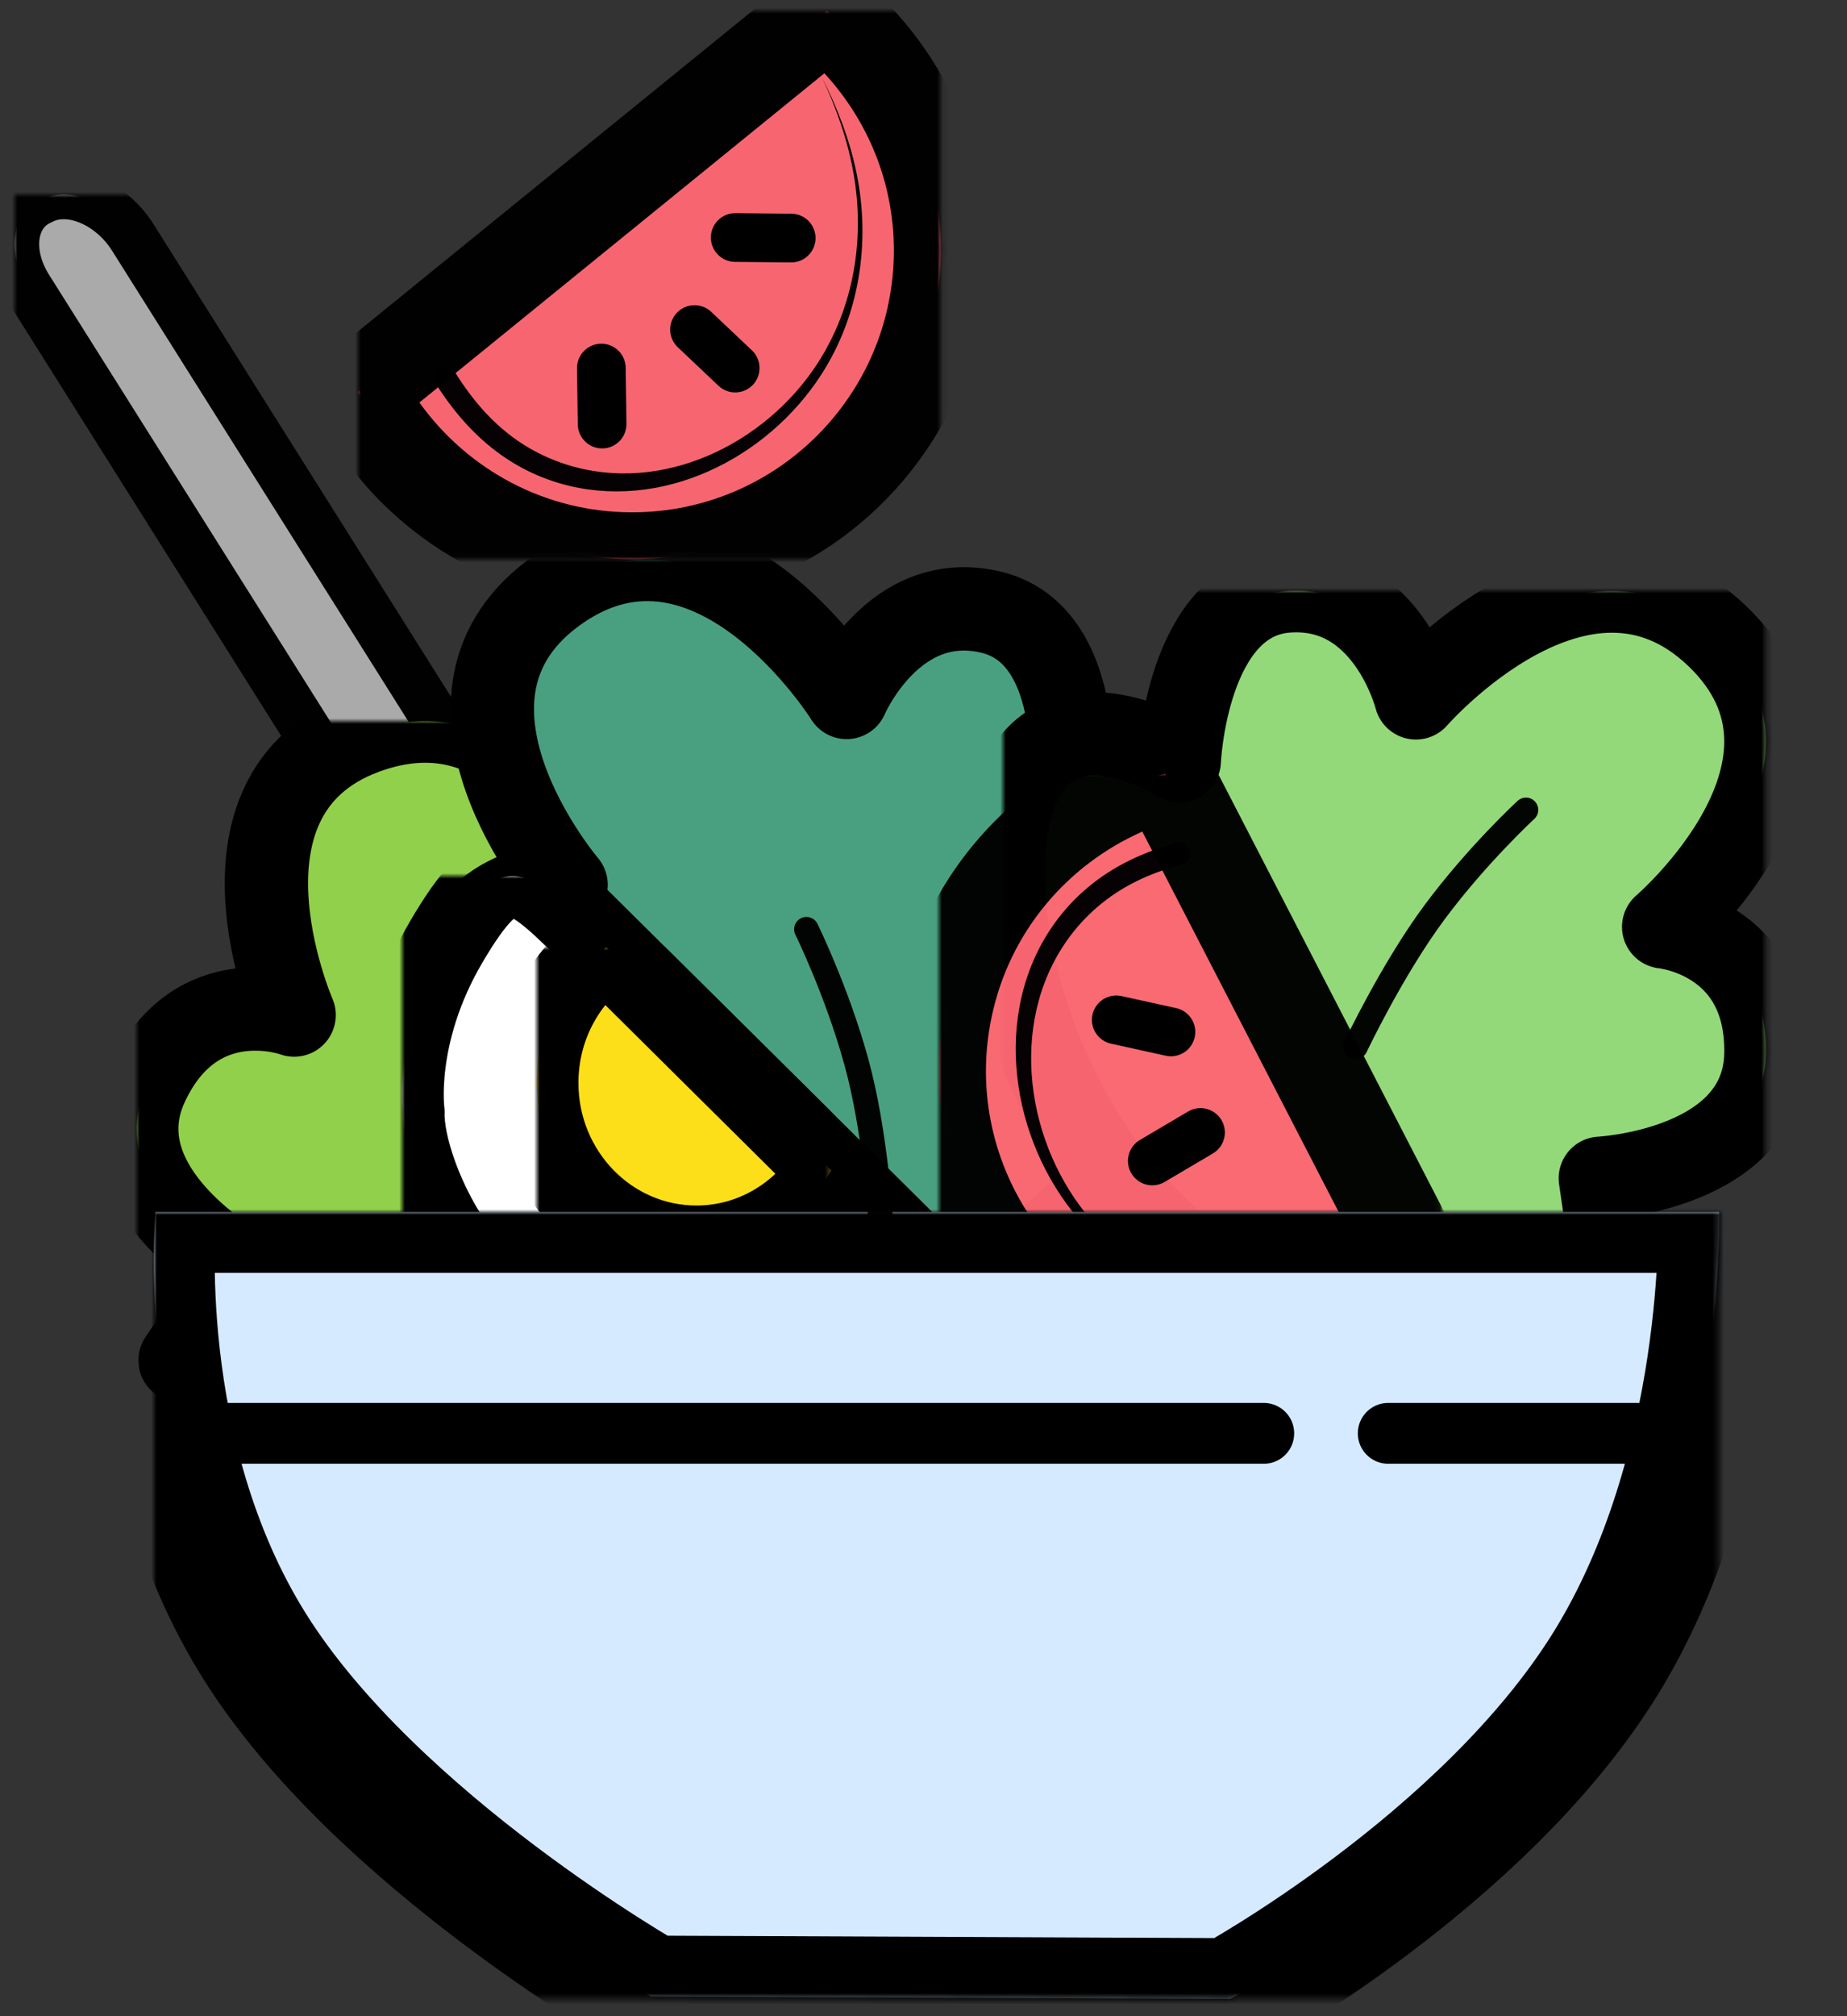 <?xml version="1.0" encoding="UTF-8"?>
<svg xmlns:xlink="http://www.w3.org/1999/xlink" clip-rule="evenodd" stroke-linecap="round" stroke-linejoin="round"
     stroke-miterlimit="10"
     version="1.1" viewBox="0 0 330 360" xml:space="preserve"
     xmlns="http://www.w3.org/2000/svg">
<rect x="0" y="0" width="330" height="360" fill="#333333" stroke="none"/>
<defs>
<path id="i"
      d="m7.029 35.856 0.617-0.295c4.997-2.391 12.203 0.679 16.094 6.858l114.92 182.46c3.891 6.179 2.994 13.125-2.003 15.516l-0.617 0.295c-4.997 2.391-12.203-0.679-16.094-6.858l-114.92-182.46c-3.891-6.178-2.994-13.125 2.003-15.516z"/>
    <path id="h"
          d="m107.64 270.04c32.811-9.345 58.764-41.306 59.655-61.023 0.89-19.716-23.924-16.769-23.924-16.769s11.5-26.575-4.058-35.648c-15.559-9.073-29.105 7.105-29.105 7.105s-11.856-43.679-43.639-33.389c-31.783 10.29-14.017 50.923-14.017 50.923s-17.488-6.499-26.287 12.386c-8.799 18.884 16.92 32.955 16.92 32.955l-11.02 16.318s42.664 36.488 75.475 27.142z"/>
    <path id="g"
          d="m179.56 227.06c28.706-18.437 44.305-56.537 39.455-75.669s-27.752-9.133-27.752-9.133 3.323-28.765-14.195-32.951c-17.518-4.185-25.805 15.22-25.805 15.22s-23.984-38.383-51.432-19.34c-27.448 19.043 1.311 52.801 1.311 52.801s-18.62-1.163-21.581 19.459c-2.961 20.622 25.729 26.653 25.729 26.653l-5.829 18.808s51.394 22.589 80.099 4.152z"/>
    <path id="f"
          d="m208.98 221.44c-25.465-22.703-34.908-62.776-27.123-80.913 7.785-18.136 28.839-4.675 28.839-4.675s1.222-28.931 19.179-30.323c17.957-1.391 23.105 19.072 23.105 19.072s29.696-34.155 53.824-11.05c24.129 23.104-9.56 51.944-9.56 51.944s18.573 1.767 18.269 22.598-29.584 22.297-29.584 22.297l2.813 19.488s-54.296 14.265-79.762-8.438z"/>
    <path id="e"
          d="m257.72 234.03-49.542-95.904c-2.627 0.733-5.191 1.672-7.665 2.777-15.624 6.975-27.813 21.037-31.57 39.069-6.213 29.818 12.927 59.034 42.746 65.247 14.023 2.922 27.87 0.174 39.295-6.592 2.342-1.387 4.621-2.881 6.736-4.597z"/>
    <path id="d"
          d="m72.002 198.58s-1.955-13.91 7.746-30.435c9.702-16.525 13.504-13.937 24.944-2.597l55.628 55.141c11.441 11.34 7.742 20.325-8.261 20.069l-43.601-0.698c-8.148-0.131-19.433-6.305-26.478-15.817-6.792-9.17-10.183-20.13-9.978-25.663z"/>
    <path id="c"
          d="m108.34 169.16c-7.512 5.284-12.437 14.127-12.437 24.187 0 16.2 12.764 29.344 28.531 29.344 10.152 0 19.032-5.485 24.094-13.688l-40.188-39.843z"/>
    <path id="b"
          d="m27.801 216.41s-4.102 42.856 17.726 77.596c21.828 34.74 70.77 62.472 70.77 62.472l103.52 0.443s45.121-24.604 66.949-59.731c21.828-35.128 20.363-80.78 20.363-80.78h-279.33z"/>
    <path id="a"
          d="m147.74 1.92-83.781 68.062c1.254 2.422 2.696 4.742 4.281 6.938 10.016 13.873 26.269 22.938 44.688 22.938 30.458 0 55.156-24.698 55.156-55.156 0-14.325-5.514-27.32-14.469-37.125-1.835-2.01-3.763-3.936-5.875-5.656z"/>
</defs>
    <clipPath id="s">
<rect width="330" height="360"/>
</clipPath>
    <g clip-path="url(#s)">
<g opacity=".975">
<use fill="#adadad" xlink:href="#i"/>
    <mask id="r" x="2.606" y="34.749" width="138.469" height="206.757" maskUnits="userSpaceOnUse">
<rect x="2.606" y="34.749" width="138.47" height="206.76"/>
        <use fill="#ffffff" fill-rule="evenodd" xlink:href="#i"/>
</mask>
    <use fill="none" mask="url(#r)" stroke="#000000" stroke-linecap="round" stroke-linejoin="round"
         stroke-width="8.79" xlink:href="#i"/>
</g>
        <g>
<use fill="#91d04b" xlink:href="#h"/>
            <mask id="q" x="24.434" y="128.751" width="142.887" height="142.825" maskUnits="userSpaceOnUse">
<rect x="24.434" y="128.75" width="142.89" height="142.82"/>
                <use fill="#ffffff" fill-rule="evenodd" xlink:href="#h"/>
</mask>
            <use fill="none" mask="url(#q)" stroke="#000000" stroke-linecap="round" stroke-linejoin="round"
                 stroke-width="14.89" xlink:href="#h"/>
</g>
        <g>
<use fill="#49a080" xlink:href="#g"/>
            <mask id="p" x="79.344" y="99.886" width="140.544" height="134.415" maskUnits="userSpaceOnUse">
<rect x="79.344" y="99.886" width="140.54" height="134.42"/>
                <use fill="#ffffff" fill-rule="evenodd" xlink:href="#g"/>
</mask>
            <use fill="none" mask="url(#p)" stroke="#000000" stroke-linecap="round" stroke-linejoin="round"
                 stroke-width="14.89" xlink:href="#g"/>
</g>
        <g>
<use fill="#93d979" xlink:href="#f"/>
            <mask id="o" x="179.204" y="105.46" width="136.312" height="128.84" maskUnits="userSpaceOnUse">
<rect x="179.2" y="105.46" width="136.31" height="128.84"/>
                <use fill="#ffffff" fill-rule="evenodd" xlink:href="#f"/>
</mask>
            <use fill="none" mask="url(#o)" stroke="#000000" stroke-linecap="round" stroke-linejoin="round"
                 stroke-width="14.89" xlink:href="#f"/>
</g>
        <g opacity=".975">
<use fill="#fc6772" xlink:href="#e"/>
            <mask id="n" x="167.767" y="138.127" width="89.948" height="108.252" maskUnits="userSpaceOnUse">
<rect x="167.77" y="138.13" width="89.948" height="108.25"/>
                <use fill="#ffffff" fill-rule="evenodd" xlink:href="#e"/>
</mask>
            <use fill="none" mask="url(#n)" stroke="#000000" stroke-linecap="round" stroke-linejoin="round"
                 stroke-width="16.765" xlink:href="#e"/>
</g>
        <path d="m199.44 182.1 9.767 2.152" fill="none" stroke="#000" stroke-linecap="round" stroke-linejoin="round"
              stroke-width="8.7"/>
        <path d="m214.49 202.21-8.613 5.082" fill="none" stroke="#000" stroke-linecap="round" stroke-linejoin="round"
              stroke-width="8.7"/>
        <g>
<use fill="#ffffff" xlink:href="#d"/>
            <mask id="m" x="71.84" y="156.394" width="95.126" height="84.366" maskUnits="userSpaceOnUse">
<rect x="71.84" y="156.39" width="95.126" height="84.366"/>
                <use fill="#ffffff" fill-rule="evenodd" xlink:href="#d"/>
</mask>
            <use fill="none" mask="url(#m)" stroke="#000000" stroke-linecap="round" stroke-linejoin="round"
                 stroke-width="14.88" xlink:href="#d"/>
</g>
        <g opacity=".975">
<path d="m210.03 150.53c-5.712 1.614-11.081 4.071-15.656 7.907-2.389 2.003-4.503 4.312-6.281 6.874-11.006 15.86-7.487 38.251 4.656 52.407 7.71 8.988 18.707 14.457 30.438 15.719 5.93 0.637 11.857 0.196 17.718-0.813-5.862 0.828-11.774 1.093-17.656 0.281-11.422-1.577-21.999-7.187-29.25-16.218-11.224-13.981-13.805-35.606-2.281-50.219 1.74-2.207 3.783-4.187 6.031-5.875 3.99-2.998 8.551-4.927 13.344-6.219 1.064-0.294 1.669-1.373 1.375-2.437-0.294-1.065-1.373-1.701-2.438-1.407z"/>
</g>
        <g>
<use fill="#fddf19" xlink:href="#c"/>
            <mask id="l" x="95.908" y="169.158" width="52.625" height="53.531" maskUnits="userSpaceOnUse">
<rect x="95.908" y="169.16" width="52.625" height="53.531"/>
                <use fill="#ffffff" fill-rule="evenodd" xlink:href="#c"/>
</mask>
            <use fill="none" mask="url(#l)" stroke="#000000" stroke-linecap="butt" stroke-linejoin="round"
                 stroke-width="14.89" xlink:href="#c"/>
</g>
        <g>
<use fill="#d5eaff" xlink:href="#b"/>
            <mask id="k" x="27.495" y="216.409" width="279.653" height="140.511" maskUnits="userSpaceOnUse">
<rect x="27.495" y="216.41" width="279.65" height="140.51"/>
                <use fill="#ffffff" fill-rule="evenodd" xlink:href="#b"/>
</mask>
            <use fill="none" mask="url(#k)" stroke="#000000" stroke-linecap="round" stroke-linejoin="round"
                 stroke-width="21.726" xlink:href="#b"/>
</g>
        <path d="m36.927 255.93h188.87" fill="none" stroke="#000" stroke-linecap="round" stroke-linejoin="round"
              stroke-width="10.863"/>
        <path d="m248.03 255.93h49.211" fill="none" stroke="#000" stroke-linecap="round" stroke-linejoin="round"
              stroke-width="10.863"/>
        <g opacity=".975">
<use fill="#fc6772" xlink:href="#a"/>
            <mask id="j" x="63.959" y="1.92" width="104.125" height="97.938" maskUnits="userSpaceOnUse">
<rect x="63.959" y="1.92" width="104.12" height="97.938"/>
                <use fill="#ffffff" fill-rule="evenodd" xlink:href="#a"/>
</mask>
            <use fill="none" mask="url(#j)" stroke="#000000" stroke-linecap="round" stroke-linejoin="round"
                 stroke-width="16.765" xlink:href="#a"/>
</g>
        <path d="m107.44 65.718 0.141 10" fill="none" stroke="#000" stroke-linecap="round" stroke-linejoin="round"
              stroke-width="8.7"/>
        <path d="m124.09 58.846 7.266 6.872" fill="none" stroke="#000" stroke-linecap="round" stroke-linejoin="round"
              stroke-width="8.7"/>
        <path d="m131.36 42.409 10.001 0.098" fill="none" stroke="#000" stroke-linecap="round" stroke-linejoin="round"
              stroke-width="8.7"/>
        <path d="m272.64 144.61s-8.633 7.944-16.248 18.164c-7.614 10.219-14.209 24.148-14.209 24.148" fill="none"
              opacity=".975" stroke="#000" stroke-linecap="round" stroke-linejoin="round" stroke-width="4.395"/>
        <path d="m365.9 211.77s-16.352-16.024-29.126-24.111c-12.773-8.087-29.131-8.237-29.131-8.237" fill="none"
              opacity="0" stroke="#000" stroke-linecap="round" stroke-linejoin="round" stroke-width="4.395"/>
        <path d="m144.08 165.92s5.465 11.109 8.923 23.68c3.459 12.571 4.301 27.841 4.301 27.841" fill="none"
              opacity=".975" stroke="#000" stroke-linecap="round" stroke-linejoin="round" stroke-width="4.395"/>
        <g opacity=".975">
<path d="m146.84 13.781c2.601 5.537 4.645 11.298 5.687 17.344 2.005 11.632 0.012 23.746-6.437 33.719-9.383 14.508-27.872 23.514-44.906 18.094-2.685-0.854-5.277-2.055-7.657-3.562-5.067-3.211-8.967-7.699-12.125-12.75-0.591-0.933-1.848-1.216-2.781-0.625s-1.185 1.848-0.594 2.781c3.536 5.512 7.907 10.343 13.531 13.781 2.678 1.637 5.576 2.916 8.594 3.781 17.854 5.116 36.844-4.353 46.594-19.469 6.838-10.6 8.806-23.587 6.312-35.875-1.225-6.039-3.442-11.736-6.218-17.219z"/>
</g>
</g>
</svg>
